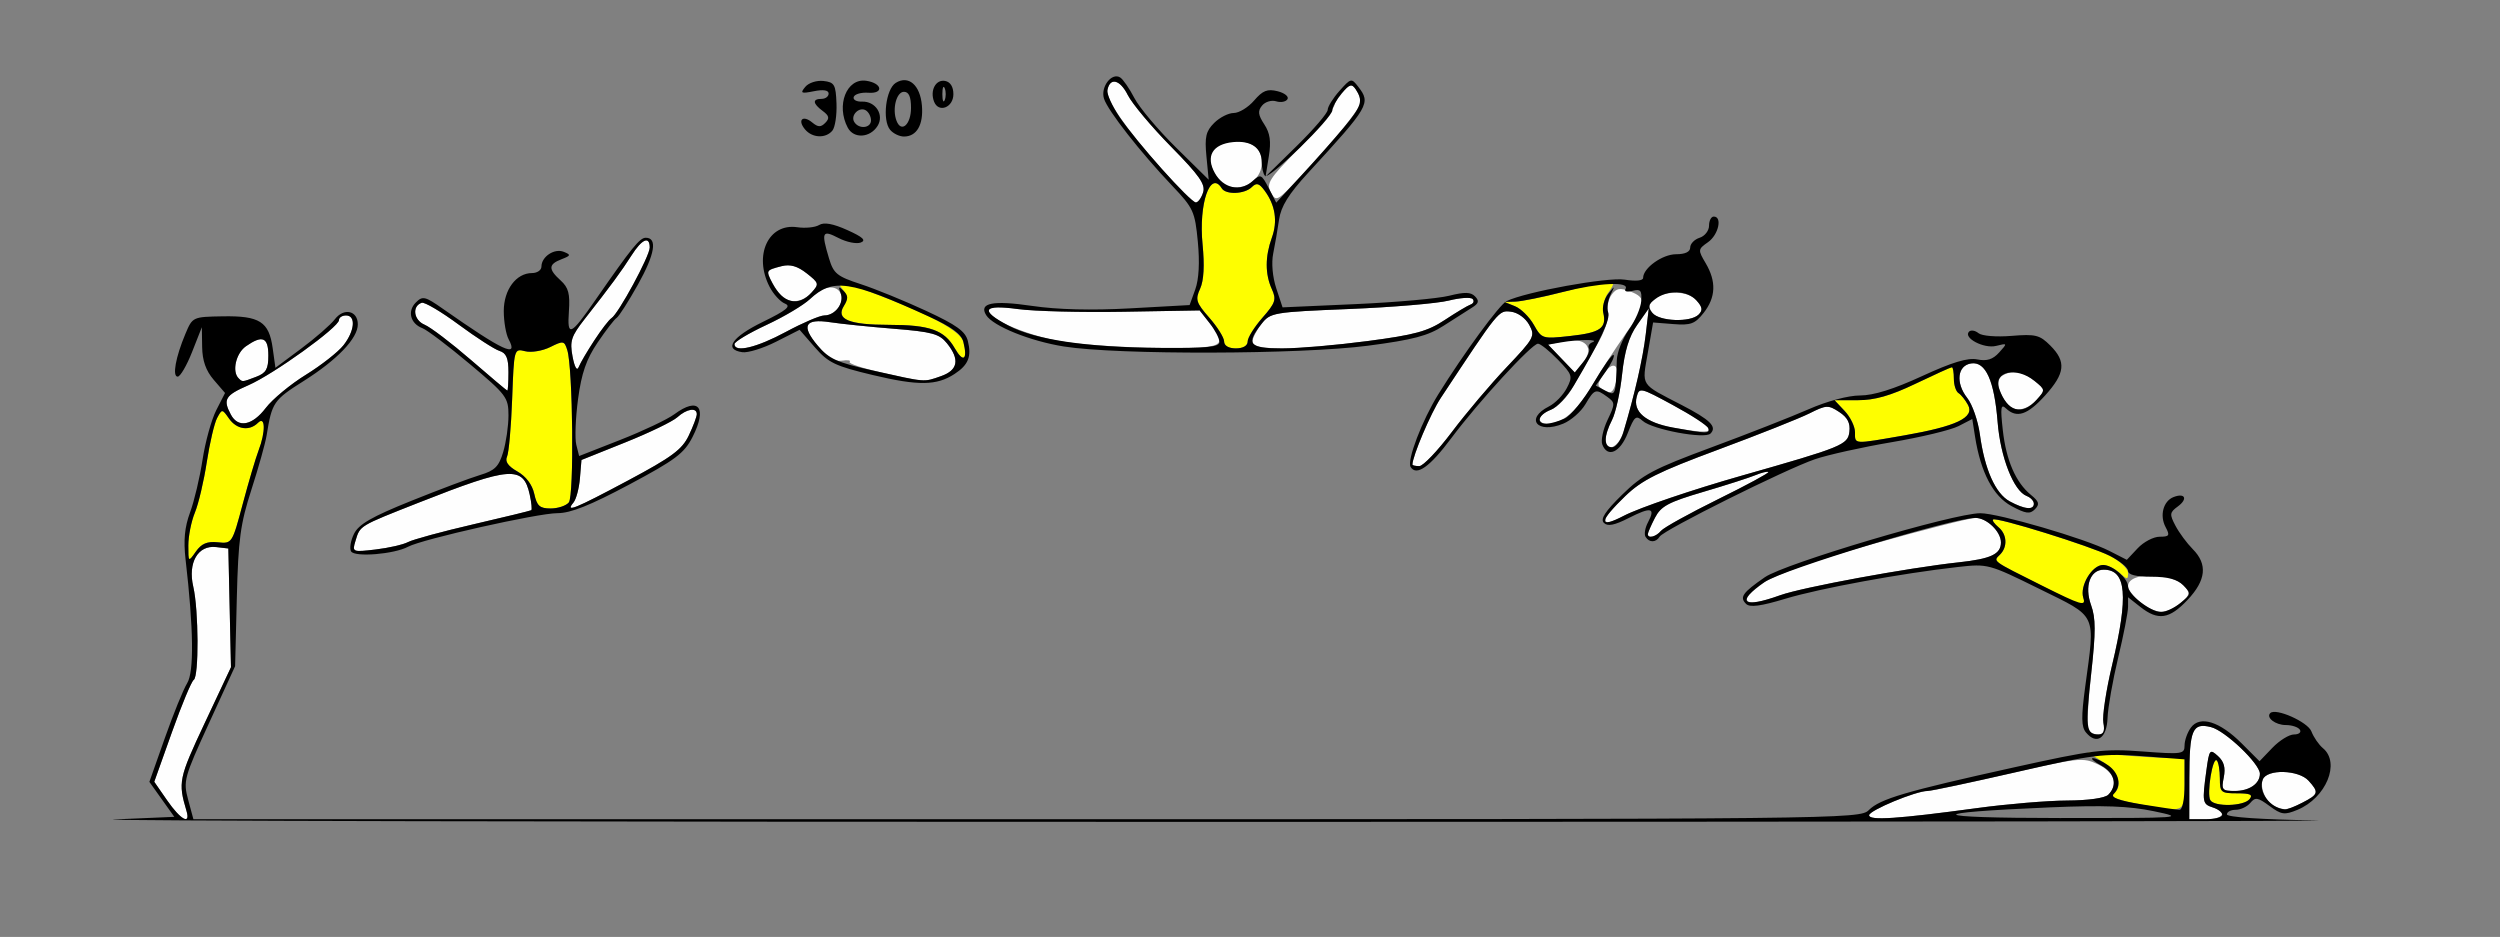 <?xml version="1.0" encoding="UTF-8" standalone="no"?>
<!-- Created with Inkscape (http://www.inkscape.org/) -->

<svg
   xmlns:dc="http://purl.org/dc/elements/1.1/"
   xmlns:cc="http://creativecommons.org/ns#"
   xmlns:rdf="http://www.w3.org/1999/02/22-rdf-syntax-ns#"
   xmlns:svg="http://www.w3.org/2000/svg"
   xmlns="http://www.w3.org/2000/svg"
   xmlns:sodipodi="http://sodipodi.sourceforge.net/DTD/sodipodi-0.dtd"
   xmlns:inkscape="http://www.inkscape.org/namespaces/inkscape"
   id="svg3430"
   version="1.1"
   inkscape:version="0.91 r13725"
   width="663.75"
   height="248.75"
   viewBox="0 0 663.75 248.75"
   sodipodi:docname="fx130801.svg">
  <rect x="0" y="0" width="663.75" height="248.75" fill="#808080" stroke="none"/>
  <defs
     id="defs3434" />
  <sodipodi:namedview
     pagecolor="#ffffff"
     bordercolor="#666666"
     borderopacity="1"
     objecttolerance="10"
     gridtolerance="10"
     guidetolerance="10"
     inkscape:pageopacity="0"
     inkscape:pageshadow="2"
     inkscape:window-width="1377"
     inkscape:window-height="946"
     id="namedview3432"
     showgrid="false"
     inkscape:zoom="1.2272497"
     inkscape:cx="156.94555"
     inkscape:cy="13.934486"
     inkscape:window-x="0"
     inkscape:window-y="0"
     inkscape:window-maximized="0"
     inkscape:current-layer="svg3430" />
  <g
     id="g3440">
    <path
       style="fill:#fefefe"
       d="m 44.397,212.532 -3.443,-4.968 4.701,-13.194 c 2.585,-7.257 5.183,-13.492 5.773,-13.856 1.409,-0.871 1.325,-18.54 -0.117,-24.76 -1.479,-6.377 1.229,-11.069 6.063,-10.508 l 3.251,0.378 0.349,15.76 0.349,15.76 -6.974,14.842 c -6.888,14.659 -7.1,15.683 -4.83,23.325 1.136,3.824 -1.558,2.361 -5.121,-2.78 z M 496.25,216.451 c 0,-1.297 12.438,-6.451 15.568,-6.451 0.948,0 10.564,-2.037 21.369,-4.527 18.811,-4.335 19.824,-4.442 23.854,-2.52 4.353,2.076 5.443,5.314 2.709,8.047 -0.893,0.893 -5.319,1.517 -10.938,1.543 -5.191,0.023 -15.906,0.92 -23.812,1.994 -21.186,2.876 -28.75,3.379 -28.75,1.915 z m 85.019,-9.888 c 0.022,-12.884 0.818,-14.751 5.756,-13.512 C 590.787,193.995 600,202.783 600,205.428 600,208.07 597.19,210 593.344,210 c -3.364,0 -3.599,-0.288 -2.934,-3.61 0.514,-2.57 0.069,-4.201 -1.544,-5.661 -2.151,-1.947 -2.307,-1.754 -3.066,3.784 -1.156,8.432 -1.06,8.985 1.7,9.861 4.002,1.27 2.889,3.125 -1.875,3.125 l -4.375,0 0.019,-10.938 z m 22.779,7.605 c -2.322,-0.935 -4.151,-4.945 -3.285,-7.202 1.086,-2.831 9.517,-2.609 12.168,0.32 2.795,3.088 2.653,3.598 -1.619,5.807 -3.859,1.996 -4.677,2.117 -7.264,1.074 z M 554.413,193.812 c -0.404,-0.653 -0.043,-7.404 0.802,-15.001 1.226,-11.024 1.22,-14.688 -0.031,-18.146 -1.817,-5.025 -0.251,-9.415 3.359,-9.415 6.014,0 6.62,6.907 2.221,25.323 -1.603,6.709 -2.646,13.6 -2.319,15.312 0.428,2.241 0.049,3.115 -1.352,3.115 -1.071,0 -2.277,-0.534 -2.681,-1.188 z m 13.88,-33.903 C 566.482,158.484 565,156.554 565,155.619 c 0,-3.914 11.865,-3.771 15.146,0.183 1.4,1.687 1.211,2.339 -1.263,4.342 -3.752,3.038 -6.507,2.977 -10.59,-0.234 z M 463.75,158.92 c 0,-3.385 11.335,-8.265 33.918,-14.604 13.314,-3.737 25.386,-6.799 26.826,-6.805 2.984,-0.013 6.756,3.615 6.756,6.497 0,3.128 -2.62,4.362 -11.25,5.296 -13.467,1.458 -41.51,6.628 -47.345,8.727 -6.139,2.21 -8.905,2.486 -8.905,0.889 z M 94.371,143.629 c 1.256,-4.143 0.821,-3.88 16.879,-10.212 24.367,-9.608 27.689,-9.844 29.392,-2.087 0.465,2.117 0.651,3.976 0.414,4.13 -0.237,0.154 -7.181,1.846 -15.431,3.759 -8.25,1.913 -16.027,4.028 -17.283,4.7 -1.256,0.672 -5.118,1.557 -8.582,1.968 -6.199,0.734 -6.285,0.698 -5.389,-2.258 z M 437.5,141.813 c 0,-0.378 0.85,-2.33 1.888,-4.339 1.601,-3.097 3.549,-4.142 12.812,-6.875 6.008,-1.773 12.262,-3.779 13.898,-4.458 1.636,-0.679 3.165,-1.044 3.398,-0.811 0.233,0.233 -5.792,3.489 -13.389,7.234 -7.597,3.746 -14.398,7.513 -15.114,8.373 -1.32,1.586 -3.494,2.131 -3.494,0.875 z m -11.25,-4.053 c 0,-0.544 2.391,-3.289 5.312,-6.1 4.388,-4.221 8.685,-6.363 24.688,-12.309 10.656,-3.96 21.53,-8.281 24.164,-9.602 4.465,-2.241 4.998,-2.266 7.888,-0.373 2.229,1.46 2.99,2.941 2.711,5.272 -0.413,3.447 -1.867,4.04 -28.513,11.616 -13.17,3.745 -27.2,8.517 -31.353,10.664 -4.02,2.079 -4.897,2.228 -4.897,0.832 z m -273.996,-4.339 c 0.72,-0.868 1.492,-3.766 1.716,-6.439 l 0.406,-4.861 11.596,-4.648 c 6.378,-2.556 12.61,-5.565 13.848,-6.686 2.5,-2.263 5.18,-2.692 5.18,-0.83 0,0.664 -0.959,3.219 -2.132,5.678 -1.773,3.718 -4.481,5.723 -16.093,11.917 -14.27,7.612 -16.826,8.645 -14.522,5.869 z m 381.335,-0.307 c -3.807,-2.069 -6.668,-8.482 -7.93,-17.778 -0.488,-3.596 -2.001,-7.954 -3.361,-9.683 -3.152,-4.008 -2.613,-8.644 1.067,-9.168 3.828,-0.545 6.123,4.562 7.005,15.591 0.746,9.323 4.267,18.287 7.702,19.605 2.308,0.885 2.582,3.339 0.366,3.268 -0.859,-0.028 -3.041,-0.854 -4.848,-1.836 z M 375,123.348 c 0,-2.213 4.873,-13.685 7.502,-17.662 15.555,-23.529 15.382,-23.317 18.641,-22.932 1.821,0.215 3.875,1.692 4.863,3.497 1.633,2.984 1.362,3.491 -6.002,11.25 -4.241,4.469 -10.781,12.203 -14.532,17.188 -3.751,4.984 -7.642,9.062 -8.646,9.062 -1.004,0 -1.826,-0.181 -1.826,-0.402 z m 51.25,-6.535 c 0,-1.065 0.785,-3.456 1.744,-5.312 0.959,-1.856 2.162,-7.313 2.674,-12.125 0.659,-6.199 1.828,-10.026 4.007,-13.125 l 3.076,-4.375 -0.805,6.875 c -0.744,6.351 -2.942,15.974 -5.924,25.938 -1.231,4.113 -4.772,5.69 -4.772,2.125 z m 17.938,-3.287 c -7.284,-1.332 -10.681,-4.203 -9.648,-8.153 0.675,-2.582 0.959,-2.517 9.624,2.184 12.809,6.95 12.815,8.308 0.024,5.969 z M 61.294,110.082 c -2.167,-4.049 -1.529,-5.121 4.644,-7.8 C 72.573,99.401 90,86.864 90,84.97 90,84.299 90.844,83.75 91.875,83.75 c 2.672,0 2.318,4.1 -0.684,7.916 -1.408,1.789 -5.897,5.314 -9.976,7.831 -4.079,2.518 -8.862,6.473 -10.629,8.79 -3.593,4.711 -7.343,5.435 -9.292,1.794 z M 408.75,111.219 c 0,-0.705 1.383,-1.807 3.074,-2.45 1.691,-0.643 4.26,-3.301 5.709,-5.907 1.449,-2.606 4.285,-7.55 6.302,-10.988 2.152,-3.668 3.42,-7.328 3.068,-8.86 -0.33,-1.436 0.108,-3.578 0.974,-4.761 1.279,-1.75 2.207,-1.91 4.973,-0.858 4.509,1.714 4.301,3.426 -1.391,11.464 -2.635,3.721 -6.679,9.959 -8.986,13.861 -3.948,6.677 -7.726,9.78 -11.906,9.78 -0.999,0 -1.816,-0.576 -1.816,-1.281 z m 124.097,-4.032 c -2.355,-3.043 -2.95,-6.351 -1.327,-7.381 2.61,-1.656 5.511,-1.212 8.643,1.324 2.898,2.346 2.906,2.419 0.57,5 -2.664,2.943 -6.073,3.4 -7.886,1.057 z M 425.946,103.61 c -2.033,-1.143 -2.042,-1.434 -0.127,-4.356 2.473,-3.774 4.47,-2.371 3.21,2.256 -0.739,2.713 -1.306,3.1 -3.084,2.1 z M 125,95.54 c -5.156,-4.463 -10.682,-8.662 -12.278,-9.331 -2.917,-1.221 -3.395,-4.944 -0.749,-5.825 0.741,-0.247 5.145,2.355 9.787,5.781 4.642,3.426 9.52,6.573 10.84,6.992 1.831,0.581 2.4,1.928 2.4,5.678 0,2.704 -0.141,4.894 -0.312,4.868 -0.172,-0.026 -4.531,-3.699 -9.688,-8.163 z M 63.333,100.417 C 61.534,98.618 62.642,93.792 65.278,91.946 69.673,88.867 71.25,89.517 71.25,94.406 c 0,3.579 -0.602,4.635 -3.206,5.625 -3.811,1.449 -3.659,1.437 -4.71,0.386 z M 233.979,98.883 c -5.03,-1.127 -8.808,-2.388 -8.394,-2.801 0.413,-0.413 -0.533,-0.56 -2.104,-0.325 -2.038,0.305 -3.867,-0.807 -6.387,-3.882 -4.459,-5.44 -3.436,-7.36 3.365,-6.319 2.841,0.435 10.438,1.215 16.882,1.733 10.115,0.813 12.036,1.338 14.062,3.84 3.482,4.3 2.962,7.162 -1.59,8.749 -4.607,1.606 -4.085,1.639 -15.834,-0.995 z m -81.972,-4.243 c -0.771,-4.108 -0.364,-5.353 3.258,-9.979 6.99,-8.927 9.708,-12.621 12.397,-16.848 2.787,-4.381 4.838,-5.262 4.838,-2.078 0,2.25 -8.319,17.601 -10.152,18.735 -1.332,0.823 -7.553,10.108 -8.717,13.01 -0.452,1.126 -1.089,0.011 -1.624,-2.839 z m 262.557,0.558 -3.544,-3.699 4.003,-0.879 c 5.739,-1.261 8.504,1.584 5.338,5.494 l -2.254,2.783 -3.544,-3.699 z M 195,91.348 c 0,-0.634 3.903,-2.951 8.672,-5.149 4.77,-2.199 9.93,-5.336 11.468,-6.973 3.171,-3.375 7.085,-3.896 8.164,-1.085 0.907,2.363 -1.67,5.609 -4.453,5.609 -1.151,0 -5.723,1.956 -10.159,4.347 C 200.869,92.312 195,93.706 195,91.348 Z m 87.5,-0.598 c -9.478,-1.503 -20,-5.922 -20,-8.398 0,-0.932 2.405,-1.021 7.812,-0.287 4.297,0.583 16.898,0.901 28.001,0.706 l 20.189,-0.354 2.624,3.335 c 4.984,6.336 4.129,6.761 -13.314,6.617 -8.766,-0.072 -20.156,-0.801 -25.312,-1.618 z m 50,0.044 c 0,-0.939 1.096,-3.1 2.436,-4.804 2.364,-3.005 3.057,-3.123 23.336,-3.954 11.495,-0.471 23.358,-1.476 26.362,-2.232 3.004,-0.756 5.862,-0.945 6.351,-0.419 0.489,0.526 0.238,1.19 -0.558,1.476 -0.796,0.286 -3.893,2.14 -6.882,4.119 -4.523,2.996 -7.94,3.928 -20.375,5.559 C 344.115,93.04 332.5,93.135 332.5,90.794 Z M 438.718,83.086 c -3.674,-4.427 7.758,-7.671 11.697,-3.319 1.583,1.749 1.713,2.606 0.569,3.75 -2.132,2.132 -10.379,1.842 -12.265,-0.431 z M 208,79.043 c -1.571,-1.049 -4.664,-6.546 -4.036,-7.174 0.229,-0.229 1.846,-0.775 3.593,-1.214 2.246,-0.564 4.186,-0.003 6.625,1.915 3.28,2.58 3.344,2.828 1.315,5.071 -2.212,2.445 -5.12,2.988 -7.497,1.401 z M 308.531,44.952 C 299.011,34.318 293.539,26.386 294.019,23.914 c 0.673,-3.466 3.338,-2.816 5.411,1.319 1.143,2.278 6.298,8.433 11.456,13.678 7.581,7.708 9.217,10.044 8.537,12.188 -0.463,1.458 -1.331,2.652 -1.928,2.652 -0.598,0 -4.631,-3.959 -8.964,-8.798 z m 28.894,6.158 c -1.282,-2.395 -0.528,-3.588 7.32,-11.578 4.812,-4.899 9.109,-10.122 9.55,-11.607 0.441,-1.485 1.667,-3.417 2.724,-4.295 1.571,-1.304 2.129,-1.267 3.057,0.2 0.625,0.987 1.144,2.445 1.155,3.239 0.021,1.601 -5.593,8.572 -15.712,19.508 -6.389,6.905 -6.723,7.092 -8.093,4.532 z M 323.196,47.222 C 319.385,41.781 321.555,37.5 328.125,37.5 c 4.536,0 6.875,1.933 6.875,5.681 0,6.158 -8.325,9.008 -11.804,4.041 z"
       id="path3448"
       inkscape:connector-curvature="0" />
    <path
       style="fill:#fefe00"
       d="m 566.875,213.289 c -4.626,-0.887 -6.901,-1.821 -5.938,-2.438 2.843,-1.818 1.662,-5.824 -2.5,-8.486 l -4.062,-2.598 8.75,0.732 c 4.812,0.403 10.578,0.736 12.812,0.741 l 4.062,0.009 0,6.875 c 0,7.857 0.3,7.739 -13.125,5.164 z m 19.972,-0.835 c -1.012,-1.638 0.616,-11.659 1.715,-10.555 0.447,0.45 0.813,2.597 0.813,4.772 0,3.72 0.272,3.954 4.583,3.954 3.526,0 4.283,0.36 3.284,1.562 -1.568,1.886 -9.273,2.084 -10.396,0.267 z M 541.875,155.417 c -13.273,-6.733 -12.723,-6.318 -10.854,-8.188 2.045,-2.045 1.85,-5.365 -0.426,-7.254 -1.048,-0.87 -1.699,-1.787 -1.448,-2.039 0.776,-0.776 25.916,7.045 31.027,9.653 2.654,1.354 4.826,3.381 4.826,4.505 0,1.882 -0.181,1.88 -2.286,-0.025 C 561.457,150.931 559.501,150 558.368,150 c -2.889,0 -6.256,5.559 -5.262,8.689 0.447,1.409 0.634,2.533 0.416,2.498 -0.218,-0.035 -5.459,-2.631 -11.647,-5.77 z M 50,144.806 c 0,-2.475 0.785,-6.397 1.745,-8.716 0.96,-2.318 2.381,-8.359 3.159,-13.423 0.778,-5.064 2.011,-10.322 2.74,-11.685 1.312,-2.451 1.344,-2.45 3.162,0.146 2.043,2.917 5.409,3.408 7.695,1.122 1.969,-1.969 2.057,2.388 0.148,7.356 -0.743,1.935 -2.627,8.3 -4.186,14.144 -2.821,10.575 -2.852,10.623 -6.646,10.232 -2.831,-0.292 -4.326,0.342 -5.814,2.466 C 50.007,149.296 50,149.29 50,144.806 Z m 91.846,-13.688 c -0.536,-2.44 -2.199,-4.645 -4.476,-5.938 -2.477,-1.405 -3.349,-2.649 -2.757,-3.931 0.477,-1.031 1.09,-7.92 1.362,-15.309 0.494,-13.402 0.502,-13.432 3.451,-12.692 1.626,0.408 4.622,-0.089 6.658,-1.105 3.487,-1.74 3.75,-1.692 4.532,0.817 1.493,4.789 1.834,38.716 0.406,40.437 -0.731,0.881 -2.903,1.601 -4.827,1.601 -2.896,0 -3.644,-0.667 -4.35,-3.882 z M 492.5,114.768 c 0,-1.503 -1.223,-4.034 -2.718,-5.625 l -2.718,-2.893 6.191,0 c 4.503,0 8.68,-1.193 15.32,-4.375 5.021,-2.406 9.364,-4.375 9.652,-4.375 0.288,0 0.523,1.373 0.523,3.051 0,1.678 0.559,3.397 1.243,3.82 0.684,0.423 1.818,1.843 2.521,3.156 1.784,3.333 -3.094,5.658 -16.941,8.072 C 491.91,117.982 492.5,118.019 492.5,114.768 Z M 253.489,92.46 C 250.729,87.636 246.846,86.25 236.086,86.25 c -10.621,0 -14.245,-1.48 -12.087,-4.936 1.151,-1.843 1.115,-2.795 -0.166,-4.338 -2.159,-2.601 -0.841,-2.494 7.416,0.605 15.581,5.848 23.788,10.261 24.523,13.187 1.197,4.768 -0.011,5.663 -2.283,1.692 z M 325,90.668 c 0,-1.007 -1.767,-3.844 -3.926,-6.303 -3.522,-4.011 -3.773,-4.808 -2.443,-7.728 0.981,-2.152 1.198,-6.154 0.642,-11.802 C 318.216,54.11 321.326,45.067 324.375,50 c 1.084,1.754 6.062,1.558 7.959,-0.312 1.27,-1.252 1.95,-1.066 3.429,0.938 2.837,3.844 3.494,8.11 1.919,12.465 -1.819,5.032 -1.822,9.689 -0.006,13.673 1.259,2.762 0.965,3.656 -2.5,7.602 -2.16,2.46 -3.927,5.296 -3.927,6.303 0,1.12 -1.214,1.832 -3.125,1.832 -1.911,0 -3.125,-0.711 -3.125,-1.832 z m 82.232,-4.429 c -1.179,-2.083 -3.429,-4.303 -5,-4.934 L 399.375,80.158 402.5,80.058 c 1.719,-0.055 7.344,-1.206 12.5,-2.558 5.156,-1.351 10.391,-2.467 11.633,-2.479 2.072,-0.02 2.101,0.203 0.346,2.708 -1.052,1.501 -1.64,3.892 -1.308,5.312 0.954,4.083 -0.767,5.29 -8.796,6.166 -7.386,0.806 -7.533,0.761 -9.643,-2.969 z"
       id="path3444"
       inkscape:connector-curvature="0" />
    <path
       style="fill:#000000"
       d="m 30.327,217.557 15.952,-0.682 -3.309,-4.644 -3.309,-4.644 4.094,-11.606 c 2.252,-6.383 4.923,-12.949 5.935,-14.59 1.857,-3.01 1.713,-14.291 -0.42,-32.842 -0.586,-5.096 -0.252,-8.595 1.192,-12.5 1.103,-2.983 2.596,-9.283 3.317,-14.002 0.721,-4.718 2.36,-10.633 3.641,-13.144 l 2.329,-4.565 -3.001,-3.488 C 54.662,98.421 53.725,95.767 53.669,92.118 L 53.588,86.875 51.002,93.438 C 49.579,97.047 47.858,100 47.176,100 c -1.489,0 -0.552,-5.179 2.057,-11.377 1.886,-4.479 1.936,-4.503 9.909,-4.639 9.779,-0.167 12.274,1.417 13.25,8.408 L 73.125,97.644 80,92.528 c 3.781,-2.814 7.787,-6.309 8.903,-7.767 C 91.295,81.633 95,82.455 95,86.115 c 0,3.711 -5.434,9.396 -14.388,15.051 -7.994,5.049 -8.412,5.664 -9.831,14.459 -0.333,2.062 -2.146,8.531 -4.03,14.375 -2.942,9.124 -3.489,13.186 -3.877,28.75 l -0.452,18.125 -6.934,15.127 c -6.628,14.46 -6.872,15.356 -5.538,20.312 l 1.396,5.185 221.202,0 c 216.677,0 221.251,-0.049 223.609,-2.407 2.995,-2.995 9.674,-4.961 38.588,-11.362 20.892,-4.625 23.837,-4.989 34.062,-4.218 10.557,0.797 11.193,0.706 11.193,-1.595 0,-1.342 0.756,-3.475 1.681,-4.739 2.398,-3.28 7.65,-1.643 13.5,4.207 l 4.724,4.724 3.406,-3.555 c 1.873,-1.956 4.459,-3.555 5.746,-3.555 1.287,0 1.992,-0.562 1.567,-1.25 -0.425,-0.688 -2.112,-1.25 -3.75,-1.25 -2.741,0 -5.311,-1.981 -4.117,-3.174 1.444,-1.444 9.967,2.352 10.922,4.863 0.583,1.534 1.963,3.538 3.065,4.453 4.691,3.893 0.831,13.22 -6.775,16.37 -3.437,1.424 -4.259,1.31 -7.428,-1.034 -3.088,-2.283 -3.766,-2.391 -5.081,-0.807 -0.834,1.005 -2.573,1.828 -3.864,1.828 -1.291,0 -2.347,0.55 -2.347,1.222 0,0.74 9.25,1.368 23.438,1.592 12.891,0.203 -116.906,0.382 -288.438,0.397 -171.531,0.015 -304.696,-0.279 -295.923,-0.654 z m 19.191,-2.245 c -2.27,-7.642 -2.058,-8.665 4.83,-23.325 L 61.322,177.146 60.974,161.385 60.625,145.625 57.374,145.247 c -4.835,-0.561 -7.542,4.131 -6.063,10.508 1.443,6.219 1.527,23.889 0.117,24.76 -0.59,0.364 -3.187,6.6 -5.773,13.856 l -4.701,13.194 3.443,4.968 c 3.563,5.141 6.257,6.604 5.121,2.78 z M 525,214.536 c 7.906,-1.073 18.622,-1.97 23.812,-1.994 5.619,-0.025 10.044,-0.649 10.938,-1.543 2.51,-2.51 1.687,-5.819 -1.938,-7.785 -1.891,-1.026 -2.86,-1.887 -2.153,-1.915 0.706,-0.028 2.535,0.826 4.062,1.896 2.962,2.074 3.617,5.465 1.471,7.611 -0.91,0.91 1.349,1.746 7.428,2.75 C 573.426,214.351 577.951,215 578.678,215 579.443,215 580,212.177 580,208.304 l 0,-6.696 -11.208,-0.846 c -10.287,-0.777 -13.021,-0.432 -33.29,4.196 C 523.357,207.731 512.671,210 511.757,210 c -3.083,0 -15.507,5.168 -15.507,6.451 0,1.465 7.564,0.961 28.75,-1.915 z m 46.875,0.847 c -6.612,-1.379 -13.332,-1.631 -27.5,-1.032 -34.333,1.452 -33.133,2.813 2.5,2.836 32.724,0.021 33.484,-0.034 25,-1.804 z M 590,216.334 c 0,-0.641 -1.125,-1.523 -2.5,-1.959 -2.76,-0.876 -2.856,-1.43 -1.7,-9.861 0.759,-5.539 0.915,-5.731 3.066,-3.784 1.613,1.46 2.058,3.091 1.544,5.661 -0.664,3.322 -0.43,3.61 2.934,3.61 3.847,0 6.656,-1.93 6.656,-4.572 0,-2.645 -9.213,-11.432 -12.975,-12.377 -4.938,-1.239 -5.733,0.627 -5.756,13.512 L 581.25,217.5 l 4.375,0 c 2.406,0 4.375,-0.525 4.375,-1.166 z m 21.312,-3.241 c 4.272,-2.209 4.414,-2.719 1.619,-5.807 -2.651,-2.929 -11.082,-3.151 -12.168,-0.32 -1.258,3.278 1.894,7.544 5.861,7.936 0.55,0.054 2.659,-0.76 4.688,-1.808 z m -14.07,-0.905 c 0.999,-1.202 0.241,-1.562 -3.284,-1.562 -4.311,0 -4.583,-0.234 -4.583,-3.954 0,-2.175 -0.366,-4.322 -0.813,-4.772 -1.099,-1.105 -2.727,8.917 -1.715,10.555 1.123,1.817 8.828,1.62 10.396,-0.267 z M 57.816,143.982 c 3.794,0.392 3.825,0.344 6.646,-10.232 1.559,-5.844 3.443,-12.208 4.186,-14.144 1.909,-4.968 1.821,-9.325 -0.148,-7.356 -2.286,2.286 -5.652,1.795 -7.695,-1.122 -1.818,-2.595 -1.85,-2.597 -3.162,-0.146 -0.729,1.362 -1.962,6.62 -2.74,11.685 -0.778,5.064 -2.199,11.105 -3.159,13.423 C 50.785,138.408 50,142.331 50,144.806 c 0,4.484 0.007,4.49 2.002,1.642 1.488,-2.124 2.983,-2.758 5.814,-2.466 z m 12.769,-35.694 c 1.767,-2.317 6.55,-6.272 10.629,-8.79 4.079,-2.518 8.568,-6.042 9.976,-7.831 C 94.193,87.85 94.547,83.75 91.875,83.75 90.844,83.75 90,84.299 90,84.97 c 0,1.893 -17.427,14.431 -24.062,17.312 -6.173,2.68 -6.811,3.751 -4.644,7.8 1.948,3.641 5.699,2.916 9.292,-1.794 z m -2.542,-8.257 C 70.648,99.041 71.25,97.985 71.25,94.406 c 0,-4.889 -1.577,-5.538 -5.972,-2.46 -2.636,1.846 -3.744,6.672 -1.945,8.471 1.051,1.051 0.899,1.063 4.71,-0.386 z m 485.777,94.429 c -1.235,-1.488 -1.278,-4.1 -0.198,-12.127 2.67,-19.838 3.389,-18.306 -12.199,-25.997 -13.386,-6.605 -13.687,-6.686 -21.562,-5.802 -15.018,1.685 -36.73,5.677 -45.822,8.425 -6.581,1.989 -9.463,2.369 -10.454,1.377 -1.788,-1.788 -0.959,-2.968 4.964,-7.073 5.289,-3.665 50.11,-16.982 57.224,-17.002 4.757,-0.013 27.811,6.717 34.236,9.995 l 4.662,2.378 2.881,-3.067 c 1.585,-1.687 4.209,-3.067 5.832,-3.067 2.582,0 2.781,-0.319 1.588,-2.547 -1.647,-3.077 -0.619,-6.938 2.127,-7.992 3.067,-1.177 3.824,0.521 1.115,2.502 -2.181,1.594 -2.239,2.073 -0.623,5.133 0.98,1.856 3.047,4.65 4.594,6.208 3.978,4.007 3.539,8.249 -1.398,13.483 -4.815,5.105 -7.816,5.555 -12.496,1.873 L 565,158.569 l 0,2.542 c 0,1.398 -1.184,7.486 -2.632,13.528 -1.448,6.042 -2.713,13.228 -2.812,15.969 -0.197,5.437 -2.908,7.258 -5.735,3.852 z m 4.625,-2.575 c -0.327,-1.713 0.716,-8.604 2.319,-15.312 4.399,-18.416 3.794,-25.323 -2.221,-25.323 -3.61,0 -5.176,4.39 -3.359,9.415 1.25,3.458 1.256,7.123 0.031,18.146 C 553.621,193.154 553.835,195 557.094,195 c 1.401,0 1.78,-0.873 1.352,-3.115 z m 20.478,-31.805 c 2.835,-2.325 2.863,-2.508 0.719,-4.688 -1.561,-1.587 -4.097,-2.268 -8.438,-2.268 -4.076,0 -6.205,-0.527 -6.205,-1.537 0,-0.845 -2.172,-2.645 -4.826,-3.999 -5.111,-2.608 -30.251,-10.429 -31.027,-9.653 -0.252,0.252 0.4,1.169 1.448,2.039 2.276,1.889 2.471,5.209 0.426,7.254 -1.877,1.877 -2.447,1.457 11.272,8.317 10.261,5.131 11.567,5.518 10.834,3.208 -1.014,-3.196 2.314,-8.754 5.242,-8.754 2.519,0 6.632,3.552 6.632,5.728 0,2.124 6.026,6.772 8.78,6.772 1.206,0 3.521,-1.089 5.144,-2.419 z m -106.269,-2.049 c 5.834,-2.1 33.877,-7.269 47.345,-8.727 8.63,-0.934 11.25,-2.168 11.25,-5.296 0,-2.882 -3.772,-6.509 -6.756,-6.497 -6.109,0.025 -51.192,13.71 -55.889,16.964 -7.895,5.471 -5.969,7.162 4.05,3.556 z M 93.223,146.409 c -0.476,-0.769 -0.13,-2.878 0.768,-4.687 1.264,-2.544 4.694,-4.519 15.161,-8.732 7.44,-2.994 15.669,-6.086 18.285,-6.87 3.944,-1.182 4.997,-2.226 6.16,-6.106 0.771,-2.574 1.402,-6.945 1.402,-9.713 0,-4.771 -0.536,-5.483 -10.312,-13.685 -5.672,-4.759 -11.31,-9.025 -12.528,-9.481 -3.203,-1.198 -4.064,-4.517 -1.766,-6.814 1.813,-1.813 2.435,-1.669 7.185,1.659 16.055,11.25 20.173,13.16 17.466,8.101 -0.712,-1.33 -1.294,-4.705 -1.294,-7.5 0,-5.653 3.295,-10.082 7.5,-10.082 1.375,0 2.5,-0.775 2.5,-1.722 0,-2.636 3.448,-4.917 5.922,-3.918 1.968,0.795 1.903,1.006 -0.609,1.975 -3.492,1.347 -3.54,2.619 -0.211,5.632 2.078,1.881 2.518,3.533 2.188,8.215 -0.489,6.923 0.405,6.531 7.096,-3.11 9.581,-13.805 11.718,-16.446 13.308,-16.446 3.168,0 2.438,4.359 -2.086,12.448 -2.508,4.485 -5.047,8.455 -5.642,8.823 -0.595,0.368 -2.87,3.318 -5.055,6.555 -2.996,4.439 -4.272,8.129 -5.192,15.009 -0.67,5.018 -0.88,10.472 -0.467,12.121 l 0.752,2.998 10.935,-4.29 c 6.014,-2.359 12.459,-5.415 14.322,-6.79 6.492,-4.792 8.865,-1.84 4.849,6.032 -2.211,4.334 -4.521,6.069 -16.805,12.621 -10.355,5.524 -15.558,7.597 -19.066,7.597 -5.213,0 -35.906,6.899 -39.648,8.912 -3.67,1.974 -14.136,2.837 -15.119,1.247 z m 15.119,-2.49 c 1.256,-0.672 9.033,-2.787 17.283,-4.7 8.25,-1.913 15.194,-3.605 15.431,-3.759 0.237,-0.154 0.051,-2.013 -0.414,-4.13 -1.704,-7.757 -5.025,-7.521 -29.392,2.087 -16.058,6.332 -15.624,6.069 -16.879,10.212 -0.896,2.956 -0.81,2.992 5.389,2.258 3.465,-0.41 7.327,-1.296 8.582,-1.968 z m 42.681,-10.52 c 1.428,-1.721 1.088,-35.648 -0.406,-40.437 -0.783,-2.509 -1.045,-2.556 -4.532,-0.817 -2.036,1.016 -5.032,1.513 -6.658,1.105 -2.949,-0.74 -2.957,-0.71 -3.451,12.692 -0.273,7.388 -0.886,14.277 -1.362,15.309 -0.593,1.282 0.28,2.526 2.757,3.931 2.278,1.292 3.94,3.498 4.476,5.938 0.706,3.214 1.454,3.882 4.35,3.882 1.924,0 4.096,-0.721 4.827,-1.601 z m 15.753,-5.846 c 11.612,-6.194 14.32,-8.199 16.093,-11.917 1.173,-2.459 2.132,-5.014 2.132,-5.678 0,-1.862 -2.68,-1.432 -5.18,0.83 -1.239,1.121 -7.47,4.13 -13.848,6.686 l -11.596,4.648 -0.406,4.861 c -0.223,2.673 -0.995,5.571 -1.716,6.439 -2.304,2.776 0.251,1.743 14.522,-5.869 z M 135,98.834 c 0,-3.75 -0.569,-5.096 -2.4,-5.678 -1.32,-0.419 -6.198,-3.565 -10.84,-6.992 -4.642,-3.426 -9.046,-6.028 -9.787,-5.781 -2.646,0.881 -2.168,4.604 0.749,5.825 1.597,0.669 7.122,4.868 12.278,9.331 5.156,4.463 9.516,8.137 9.688,8.163 0.172,0.026 0.312,-2.164 0.312,-4.868 z m 22.762,-8.417 c 1.863,-2.864 3.927,-5.541 4.586,-5.949 C 164.181,83.336 172.5,67.985 172.5,65.734 c 0,-3.183 -2.051,-2.302 -4.838,2.078 -2.689,4.227 -5.408,7.922 -12.397,16.848 -3.622,4.626 -4.029,5.871 -3.258,9.979 0.535,2.85 1.173,3.965 1.624,2.839 0.409,-1.02 2.268,-4.198 4.131,-7.062 z m 279.129,52.108 c -0.416,-0.673 -0.122,-2.409 0.653,-3.857 2.075,-3.877 0.823,-4.162 -5.071,-1.155 -3.833,1.955 -5.645,2.314 -6.645,1.313 -1,-1 0.319,-3.037 4.836,-7.469 5.452,-5.348 8.351,-6.887 23.711,-12.577 9.625,-3.566 21.251,-8.125 25.835,-10.133 4.907,-2.148 10.515,-3.649 13.635,-3.649 3.565,0 8.951,-1.682 16.452,-5.137 8.008,-3.689 12.141,-4.939 14.662,-4.434 2.555,0.511 4.136,0.012 5.805,-1.832 2.251,-2.488 2.237,-2.52 -0.797,-1.76 -3.236,0.811 -8.83,-2.14 -7.182,-3.788 0.498,-0.498 1.622,-0.316 2.498,0.405 0.904,0.744 4.691,1.056 8.758,0.724 6.403,-0.524 7.5,-0.251 10.312,2.561 4.279,4.279 3.961,7.354 -1.373,13.258 -4.68,5.18 -7.537,6.126 -10.389,3.441 -1.373,-1.293 -1.52,-0.303 -0.851,5.733 0.894,8.066 3.435,13.922 7.479,17.229 2.172,1.777 2.364,2.472 1.048,3.81 -1.325,1.346 -2.425,1.196 -6.216,-0.849 -4.862,-2.623 -8.179,-8.94 -9.674,-18.425 l -0.739,-4.69 -3.641,1.883 c -2.002,1.036 -9.992,2.958 -17.755,4.272 -7.763,1.314 -16.927,3.349 -20.365,4.522 -7.76,2.648 -40.137,18.777 -41.224,20.537 -1.007,1.629 -2.775,1.661 -3.76,0.067 z m 4.103,-1.588 c 0.715,-0.859 7.516,-4.627 15.114,-8.373 7.597,-3.746 13.623,-7.001 13.389,-7.234 -0.233,-0.233 -1.762,0.132 -3.398,0.811 -1.636,0.679 -7.89,2.685 -13.898,4.458 -9.264,2.733 -11.211,3.778 -12.812,6.875 -1.039,2.009 -1.888,3.961 -1.888,4.339 0,1.255 2.175,0.71 3.494,-0.875 z m -9.847,-4.009 c 4.153,-2.148 18.182,-6.92 31.353,-10.664 26.646,-7.576 28.1,-8.169 28.513,-11.616 0.279,-2.332 -0.482,-3.812 -2.711,-5.272 -2.89,-1.893 -3.422,-1.868 -7.888,0.373 -2.634,1.322 -13.508,5.643 -24.164,9.602 -16.002,5.946 -20.3,8.089 -24.688,12.309 -7.092,6.821 -7.248,8.801 -0.415,5.268 z M 540,133.711 c 0,-0.709 -0.868,-1.622 -1.928,-2.029 -3.435,-1.318 -6.956,-10.282 -7.702,-19.605 -0.882,-11.03 -3.176,-16.136 -7.005,-15.591 -3.68,0.524 -4.219,5.16 -1.067,9.168 1.36,1.729 2.873,6.087 3.361,9.683 1.262,9.296 4.123,15.71 7.93,17.778 3.925,2.133 6.411,2.364 6.411,0.596 z m -34.426,-18.112 c 13.847,-2.415 18.725,-4.739 16.941,-8.072 -0.703,-1.313 -1.837,-2.733 -2.521,-3.156 -0.684,-0.423 -1.243,-2.141 -1.243,-3.82 0,-1.678 -0.235,-3.051 -0.523,-3.051 -0.288,0 -4.631,1.969 -9.652,4.375 -6.64,3.182 -10.817,4.375 -15.32,4.375 l -6.191,0 2.718,2.893 c 1.495,1.591 2.718,4.122 2.718,5.625 0,3.251 -0.59,3.214 13.074,0.831 z m 35.159,-9.468 c 2.336,-2.581 2.328,-2.654 -0.57,-5 -4.806,-3.891 -11.036,-2.501 -9.386,2.094 2.193,6.109 6.041,7.232 9.956,2.906 z m -166.218,17.845 c -1.037,-1.678 3.041,-12.364 7.383,-19.342 C 388.688,93.718 398.097,80.888 400,79.948 c 4.973,-2.456 26.816,-6.427 31.357,-5.701 2.982,0.477 4.893,0.288 4.893,-0.482 0,-2.599 5.12,-6.265 8.75,-6.265 2.422,0 3.75,-0.634 3.75,-1.791 0,-0.985 1.125,-2.148 2.5,-2.584 1.375,-0.436 2.5,-1.881 2.5,-3.209 0,-1.329 0.562,-2.416 1.25,-2.416 2.344,0 1.258,4.853 -1.522,6.8 -2.69,1.884 -2.709,2.049 -0.625,5.576 2.875,4.867 2.705,9.077 -0.532,13.192 -2.305,2.93 -3.428,3.346 -8.051,2.978 l -5.372,-0.427 -1.395,8.011 c -1.577,9.055 -2.172,8.132 8.968,13.894 7.621,3.942 9.477,5.778 7.666,7.589 -1.535,1.535 -15.431,-1.06 -18.004,-3.363 -1.771,-1.584 -2.21,-1.226 -3.962,3.235 -2.035,5.18 -5.365,6.671 -6.763,3.028 -0.42,-1.094 0.206,-4.021 1.391,-6.505 2.047,-4.293 2.044,-4.597 -0.062,-6.136 -3.053,-2.232 -3.408,-2.112 -5.818,1.968 -1.166,1.973 -3.808,4.287 -5.872,5.142 -6.876,2.848 -10.297,-1.31 -3.775,-4.588 1.622,-0.816 3.738,-2.987 4.701,-4.825 1.649,-3.148 1.512,-3.589 -2.356,-7.58 C 411.358,93.157 408.981,91.25 408.334,91.25 c -1.644,0 -15.872,15.507 -23.03,25.101 -5.704,7.645 -9.235,10.14 -10.79,7.624 z m 10.958,-9.288 c 3.751,-4.984 10.291,-12.719 14.532,-17.188 7.364,-7.759 7.634,-8.266 6.002,-11.25 -0.988,-1.805 -3.042,-3.282 -4.863,-3.497 -3.258,-0.384 -3.086,-0.596 -18.641,22.932 C 379.873,109.663 375,121.135 375,123.348 c 0,0.221 0.822,0.402 1.826,0.402 1.004,0 4.895,-4.078 8.646,-9.062 z m 45.55,0 c 2.982,-9.963 5.18,-19.587 5.924,-25.938 l 0.805,-6.875 -3.076,4.375 c -2.179,3.099 -3.348,6.926 -4.007,13.125 -0.512,4.812 -1.715,10.269 -2.674,12.125 -2.237,4.331 -2.223,7.25 0.035,7.25 0.978,0 2.325,-1.828 2.994,-4.062 z m 22.503,-0.987 c -0.238,-0.715 -4.451,-3.479 -9.361,-6.144 -8.665,-4.702 -8.949,-4.766 -9.624,-2.184 -1.033,3.951 2.364,6.822 9.648,8.153 8.947,1.636 9.83,1.652 9.337,0.175 z m -38.153,-2.563 c 1.644,-0.749 5.114,-4.994 7.71,-9.432 2.596,-4.438 4.995,-7.795 5.33,-7.46 0.335,0.335 -0.594,2.301 -2.065,4.367 l -2.675,3.757 2.539,1.359 c 2.724,1.458 2.762,1.356 3.05,-8.104 0.063,-2.062 1.496,-5.687 3.184,-8.055 1.689,-2.368 3.175,-5.815 3.302,-7.66 0.195,-2.812 -0.182,-3.247 -2.328,-2.686 -1.408,0.368 -2.246,0.159 -1.862,-0.465 1.291,-2.096 -6.939,-1.715 -16.684,0.773 -5.316,1.357 -10.978,2.503 -12.582,2.547 l -2.917,0.079 2.857,1.147 c 1.571,0.631 3.821,2.851 5,4.934 2.111,3.73 2.257,3.775 9.643,2.969 8.042,-0.877 9.751,-2.082 8.789,-6.194 -0.336,-1.436 0.252,-3.686 1.307,-5 1.837,-2.29 1.862,-2.276 0.603,0.332 -0.723,1.497 -0.997,3.55 -0.609,4.561 0.671,1.749 -1.966,7.39 -9.051,19.364 -1.757,2.968 -4.537,5.907 -6.179,6.532 -3.277,1.246 -4.052,3.697 -1.169,3.697 0.999,0 3.162,-0.613 4.806,-1.362 z m 6.488,-18.661 c -0.344,-0.557 0.081,-1.285 0.944,-1.617 2.044,-0.787 -3.659,-0.771 -8.232,0.023 l -3.552,0.617 3.544,3.699 3.544,3.699 2.189,-2.704 c 1.204,-1.487 1.907,-3.159 1.563,-3.717 z m 29.122,-8.959 c 1.144,-1.144 1.014,-2.001 -0.569,-3.75 -2.445,-2.702 -7.615,-2.887 -10.912,-0.391 -1.962,1.485 -2.098,2.128 -0.784,3.71 1.887,2.273 10.133,2.563 12.265,0.431 z M 231.762,99.582 c -10.007,-2.384 -11.846,-3.263 -15.415,-7.364 l -4.052,-4.657 -6.251,3.168 c -3.438,1.742 -7.47,2.994 -8.96,2.782 -5.016,-0.715 -2.785,-4.023 5.416,-8.031 6.341,-3.099 7.635,-4.17 5.891,-4.877 -1.229,-0.498 -3.057,-2.497 -4.062,-4.442 -4.322,-8.359 -0.336,-16.959 7.339,-15.833 2.156,0.316 4.773,0.05 5.814,-0.592 1.29,-0.796 3.676,-0.366 7.494,1.352 4.124,1.856 5.06,2.727 3.55,3.307 -1.128,0.433 -3.789,-0.112 -5.913,-1.211 -4.337,-2.243 -4.621,-1.628 -2.508,5.423 1.209,4.036 2.115,4.77 8.438,6.839 3.896,1.274 11.701,4.461 17.345,7.081 8.111,3.765 10.432,5.441 11.072,7.991 1.039,4.138 0.145,6.365 -3.52,8.766 -4.746,3.109 -9.6,3.176 -21.677,0.298 z m 18.051,0.295 c 4.552,-1.587 5.072,-4.449 1.59,-8.749 -2.026,-2.502 -3.947,-3.027 -14.062,-3.84 -6.444,-0.518 -14.04,-1.298 -16.882,-1.733 -6.787,-1.039 -7.842,0.896 -3.365,6.172 3.044,3.587 5.085,4.509 14.782,6.678 14.17,3.169 13.28,3.096 17.938,1.472 z m 5.959,-9.11 C 255.255,88.707 252.658,86.8 246.588,84.028 225.557,74.42 221.142,73.782 215,79.461 213.281,81.05 208.078,84.125 203.438,86.293 198.797,88.461 195,90.745 195,91.368 c 0,2.339 5.894,0.931 13.692,-3.271 4.437,-2.391 9.009,-4.347 10.159,-4.347 2.928,0 5.341,-3.292 4.339,-5.922 -0.681,-1.789 -0.537,-1.904 0.766,-0.61 1.27,1.261 1.289,2.101 0.087,4.025 -2.207,3.534 1.333,5.006 12.043,5.006 10.759,0 14.642,1.386 17.403,6.21 2.272,3.971 3.48,3.076 2.283,-1.692 z M 215.496,77.642 c 2.03,-2.243 1.965,-2.491 -1.315,-5.071 -2.439,-1.918 -4.379,-2.479 -6.625,-1.915 -4.2,1.054 -4.257,1.159 -2.471,4.549 2.827,5.365 6.898,6.318 10.411,2.437 z M 282.5,92 c -8.969,-1.422 -18.875,-5.418 -20.681,-8.341 -1.992,-3.223 1.739,-3.975 12.151,-2.448 6.847,1.004 15.785,1.228 26.138,0.654 l 15.733,-0.871 1.5,-4.148 c 0.968,-2.678 1.21,-7.172 0.681,-12.684 -0.769,-8.02 -1.178,-8.916 -6.756,-14.787 -8.472,-8.917 -17.144,-19.987 -18.156,-23.175 -0.979,-3.086 2.026,-7.037 4.289,-5.638 0.763,0.472 2.462,2.929 3.774,5.46 1.313,2.531 6.289,8.448 11.059,13.147 l 8.672,8.545 -0.597,-6.212 c -0.495,-5.148 -0.144,-6.665 2.048,-8.857 C 323.81,31.19 326.152,30 327.56,30 c 1.408,0 3.843,-1.491 5.411,-3.314 2.288,-2.659 3.521,-3.146 6.241,-2.463 1.865,0.468 3.039,1.42 2.609,2.115 -0.43,0.695 -1.78,0.947 -3,0.56 -1.22,-0.387 -2.898,0.115 -3.728,1.115 -1.197,1.443 -1.08,2.476 0.565,4.987 1.551,2.367 1.858,4.521 1.214,8.521 l -0.862,5.354 8.245,-8.089 c 4.535,-4.449 8.245,-8.777 8.245,-9.618 0,-0.841 1.408,-3.107 3.128,-5.036 3.051,-3.421 3.174,-3.447 5,-1.081 3.375,4.374 2.918,5.159 -13.267,22.781 -5.252,5.718 -7.258,8.944 -7.774,12.5 -0.383,2.636 -1.081,6.676 -1.551,8.977 -0.507,2.479 -0.176,6.245 0.813,9.24 l 1.668,5.055 19.429,-0.865 c 10.686,-0.476 21.856,-1.475 24.823,-2.221 4.126,-1.037 5.742,-0.992 6.875,0.192 1.15,1.202 0.961,1.869 -0.844,2.981 -1.279,0.788 -4.657,2.942 -7.507,4.786 -4.159,2.692 -8.129,3.74 -20.123,5.312 -17.868,2.343 -66.421,2.469 -80.67,0.209 z m 41.25,-1.206 c 0,-0.939 -1.181,-3.207 -2.624,-5.042 l -2.624,-3.335 -20.189,0.354 c -11.104,0.195 -23.705,-0.123 -28.001,-0.706 -9.397,-1.275 -10.305,0.329 -2.5,4.416 7.12,3.728 20.706,5.728 40,5.887 12.698,0.105 15.938,-0.215 15.938,-1.575 z m 7.5,-0.125 c 0,-1.007 1.767,-3.844 3.926,-6.303 3.465,-3.946 3.759,-4.84 2.5,-7.602 -1.815,-3.984 -1.813,-8.641 0.006,-13.673 1.575,-4.355 0.918,-8.621 -1.919,-12.465 -1.479,-2.004 -2.159,-2.19 -3.429,-0.938 -1.897,1.871 -6.875,2.066 -7.959,0.312 -3.049,-4.933 -6.159,4.11 -5.102,14.834 0.557,5.648 0.339,9.65 -0.642,11.802 -1.331,2.921 -1.079,3.718 2.443,7.728 2.16,2.46 3.927,5.296 3.927,6.303 0,1.12 1.214,1.832 3.125,1.832 1.911,0 3.125,-0.711 3.125,-1.832 z m 31.92,-0.128 c 12.435,-1.631 15.852,-2.563 20.375,-5.559 2.989,-1.98 6.086,-3.834 6.882,-4.119 0.796,-0.286 1.047,-0.95 0.558,-1.476 -0.489,-0.526 -3.347,-0.338 -6.351,0.419 -3.004,0.756 -14.867,1.761 -26.362,2.232 -20.279,0.831 -20.972,0.949 -23.336,3.954 -4.229,5.376 -3.283,6.51 5.428,6.51 4.325,0 14.588,-0.882 22.805,-1.959 z M 319.423,51.098 c 0.68,-2.143 -0.956,-4.48 -8.537,-12.188 -5.158,-5.245 -10.313,-11.4 -11.456,-13.678 -2.074,-4.135 -4.738,-4.784 -5.411,-1.319 -0.196,1.007 1.217,4.173 3.139,7.035 4.41,6.566 18.89,22.801 20.336,22.801 0.598,0 1.465,-1.193 1.928,-2.652 z m 37.293,-17.154 c 4.799,-5.748 5.255,-7.185 3.239,-10.194 -1.072,-1.6 -1.619,-1.443 -3.731,1.076 -1.361,1.623 -2.475,3.607 -2.475,4.409 0,2.074 -16.831,18.517 -17.88,17.468 C 335.391,46.225 335,44.59 335,43.07 c 0,-3.818 -2.841,-5.814 -7.605,-5.343 -5.469,0.541 -7.359,3.742 -4.853,8.221 2.284,4.083 6.774,5.058 9.971,2.165 2.182,-1.975 2.415,-1.878 4.316,1.798 l 2.009,3.886 6.672,-7.211 c 3.67,-3.966 8.712,-9.655 11.206,-12.642 z m -142.991,0.401 c -2.077,-2.502 -0.591,-3.912 1.923,-1.826 1.545,1.282 2.277,1.302 3.468,0.094 1.181,-1.198 1.034,-1.882 -0.678,-3.147 C 215.755,27.483 215.635,26.25 218.125,26.25 c 1.031,0 1.875,-0.633 1.875,-1.406 0,-0.908 -1.383,-1.13 -3.902,-0.626 -3.423,0.685 -3.705,0.543 -2.294,-1.157 0.895,-1.078 3.042,-1.771 4.84,-1.562 2.903,0.337 3.254,0.947 3.445,5.993 0.117,3.09 -0.374,6.324 -1.091,7.188 -1.776,2.141 -5.354,1.976 -7.272,-0.335 z m 11.36,-0.437 c -3.176,-5.935 -0.318,-13.223 4.888,-12.464 4.264,0.622 4.768,3.485 0.559,3.178 -1.861,-0.136 -3.601,0.362 -3.867,1.106 -0.266,0.744 0.724,1.307 2.2,1.25 3.612,-0.139 5.959,3.536 4.127,6.46 -1.998,3.187 -6.315,3.443 -7.906,0.471 z M 231.25,31.949 c 0,-0.991 -0.612,-2.179 -1.359,-2.641 -1.765,-1.091 -4.174,1.318 -3.083,3.083 1.225,1.983 4.442,1.662 4.442,-0.442 z m 5.072,2.513 c -2.127,-2.563 -1.141,-10.806 1.49,-12.454 3.395,-2.126 6.494,0.555 6.956,6.018 C 245.2,33.132 243.392,36.25 240,36.25 c -1.207,0 -2.862,-0.804 -3.678,-1.788 z m 5.553,-5.816 C 241.875,25.683 241.301,24.375 240,24.375 c -2.001,0 -3.173,4.569 -1.973,7.695 1.268,3.304 3.848,1.008 3.848,-3.424 z m 6.112,-1.678 c -1.137,-2.964 0.472,-5.957 2.946,-5.48 1.384,0.266 2.191,1.561 2.191,3.513 0,3.563 -3.945,5.074 -5.138,1.967 z m 2.84,-3.53 c -0.347,-0.859 -0.63,-0.156 -0.63,1.562 0,1.719 0.284,2.422 0.63,1.562 0.347,-0.859 0.347,-2.266 0,-3.125 z"
       id="path3442"
       inkscape:connector-curvature="0" />
  </g>
</svg>
